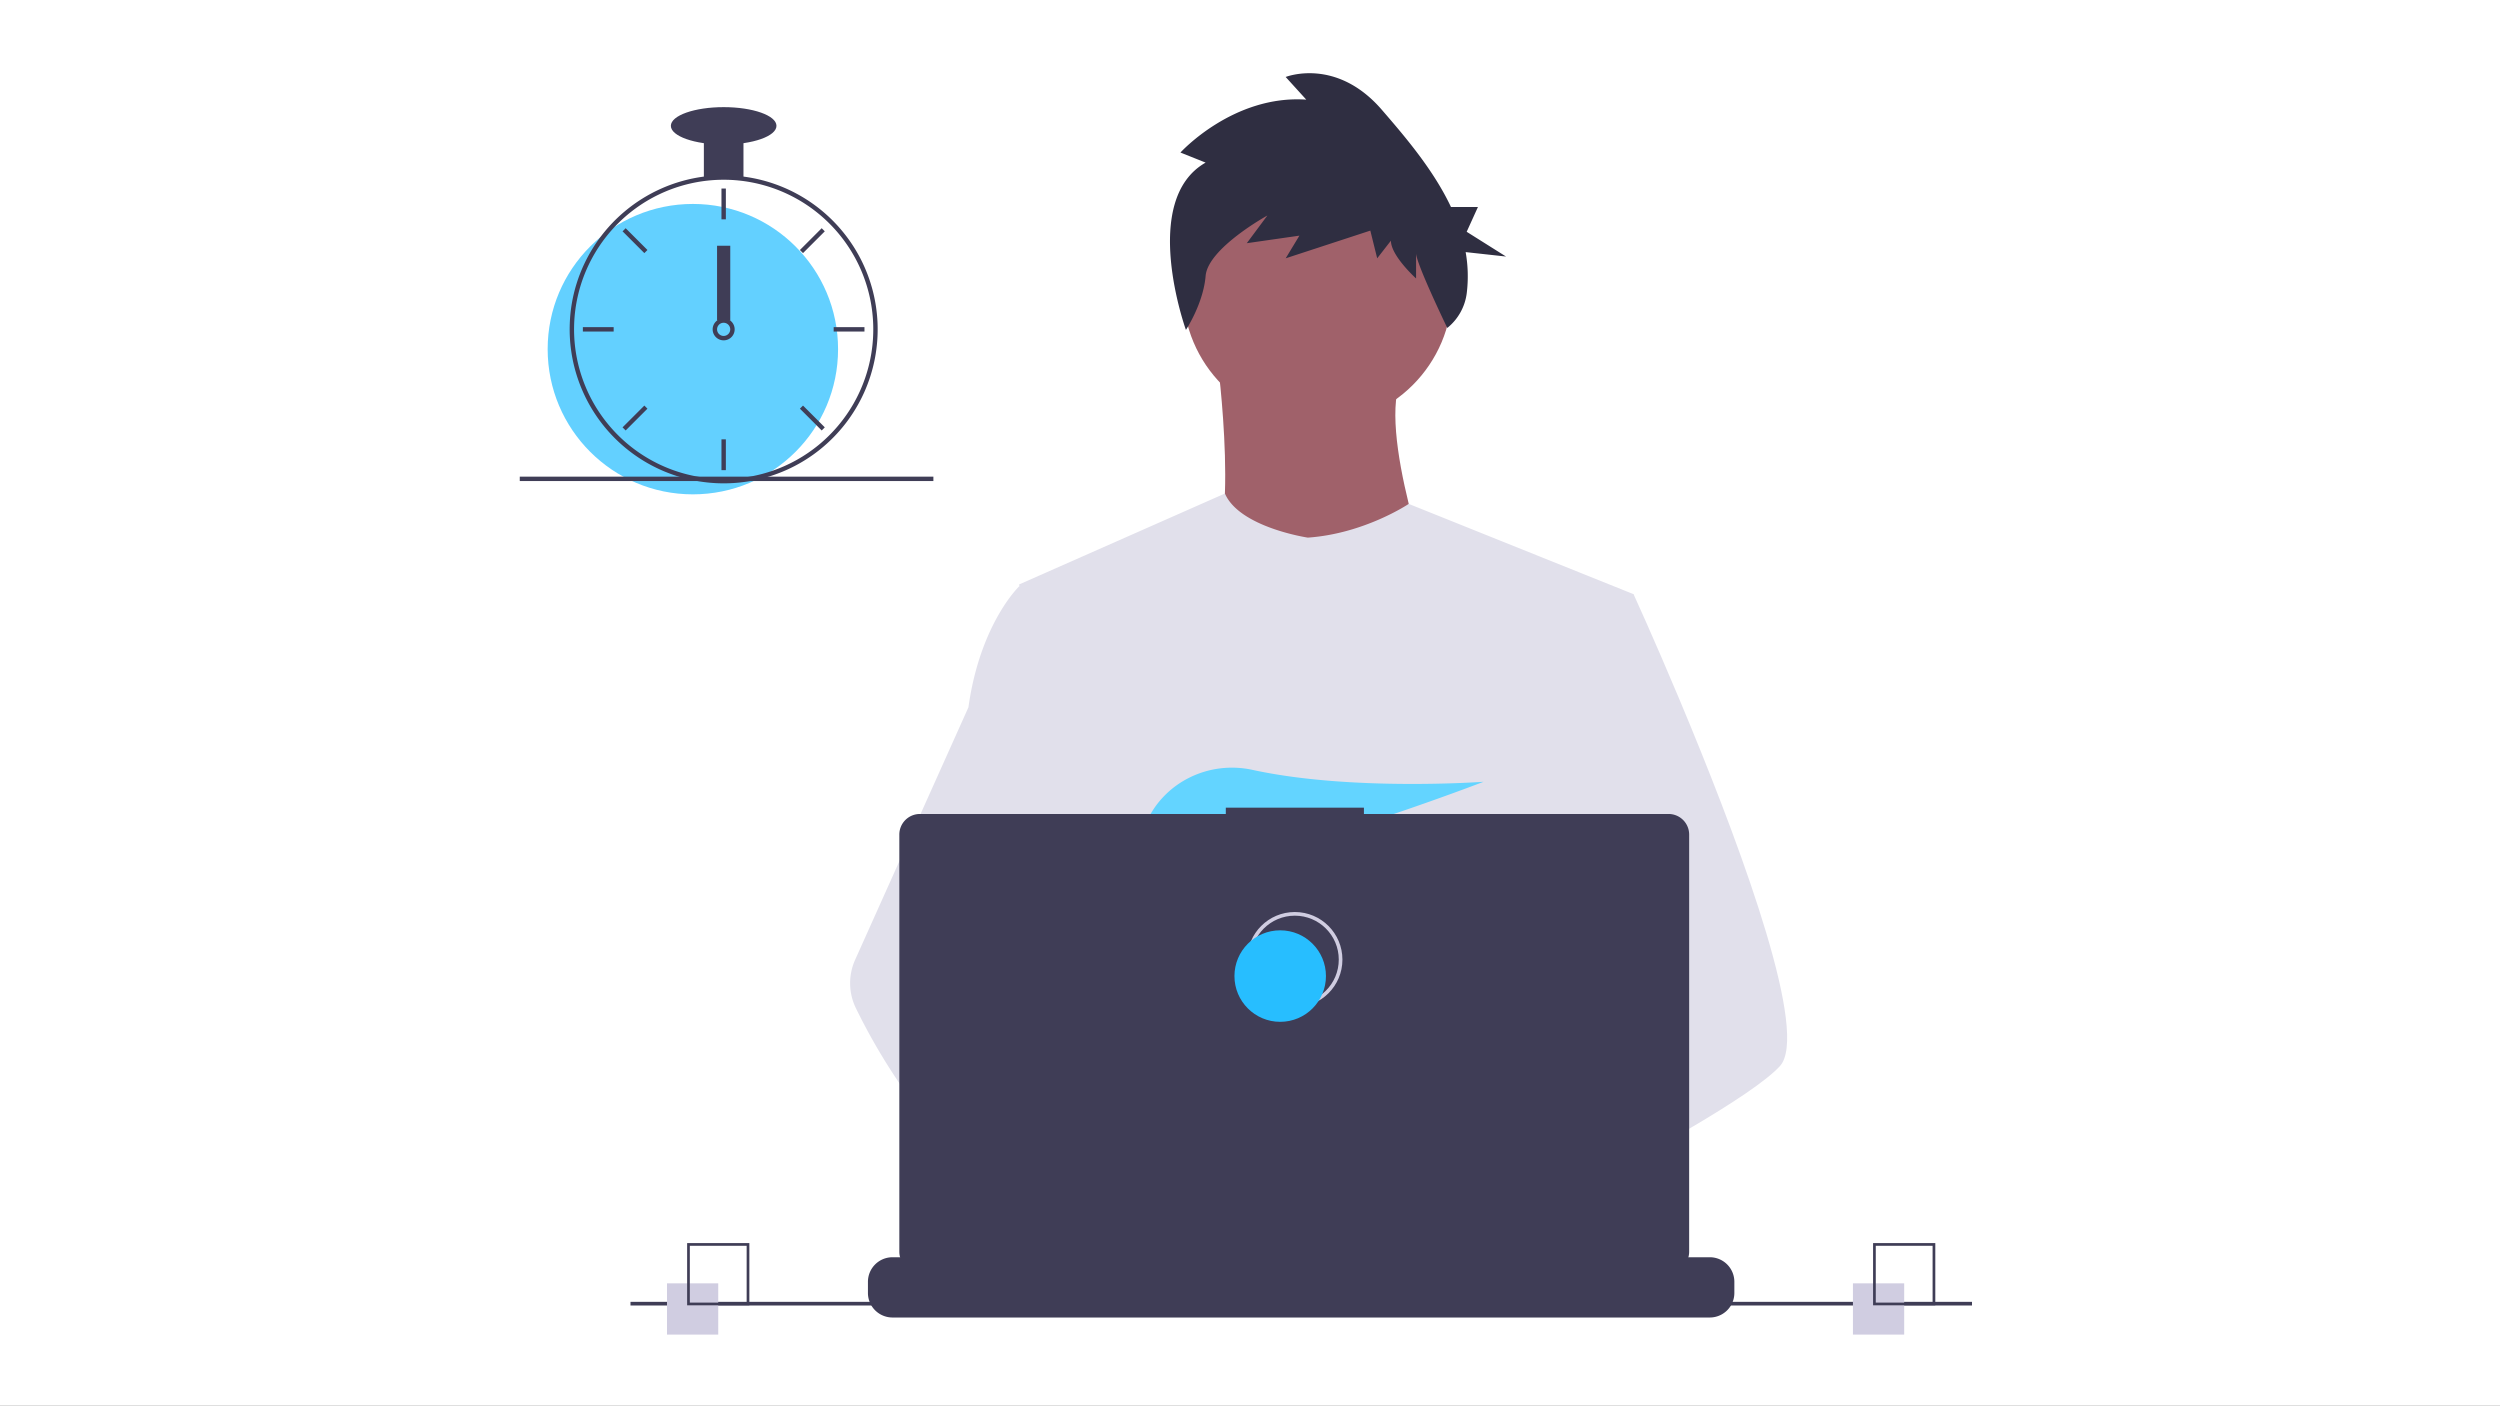 <svg xmlns="http://www.w3.org/2000/svg" xmlns:xlink="http://www.w3.org/1999/xlink" width="1366" height="768" viewBox="0 0 1366 768"><rect x="0" y="0" width="1366" height="768" fill="#808080" stroke="none"/><defs><clipPath id="clip-computer"><rect width="1366" height="768"/></clipPath></defs><g id="computer" clip-path="url(#clip-computer)"><rect width="1366" height="768" fill="#fff"/><g id="Group_1" data-name="Group 1" transform="translate(284 40)"><circle id="Ellipse_1" cx="73.536" cy="73.536" r="73.536" fill="#a0616a" data-name="Ellipse 1" transform="translate(362.386 44.869)"/><path id="Path_1" fill="#a0616a" d="M581.722,260.562s13.855,104.443-7.46,116.166,126.823,12.789,126.823,12.789-33.038-90.589-18.117-118.3Z" data-name="Path 1" transform="translate(-200.686 -105.389)"/><path id="Path_2" fill="#e1e0eb" d="M809.257,390.045l-12.32,56.1-26.05,118.69-.78,6.5-8.99,75.25-5.98,49.99-4.01,33.58c-24.38,12.53-42.05,21.18-42.05,21.18s-1.52-7.62-3.97-17.37c-17.11,5.13-48.77,13.64-75.6,15.34,9.77,10.89,14.26,21.12,8.17,28.67-18.38,22.76-94.26-24.92-120.8-42.7a71.842,71.842,0,0,0-.7,12.86l-20.31-15.62,2.01-35.94,3.39-60.81,4.26-76.26a80.067,80.067,0,0,1-3.37-10.03c-6.22-22.12-13.77-66.29-19.56-103.33-4.66-29.81-8.16-55-8.9-60.36-.1-.7-.15-1.06-.15-1.06l112.43-49.68c7.99,18.53,45.3,24.1,45.3,24.1,30.91-2.13,55.14-18.43,55.14-18.43Z" data-name="Path 2" transform="translate(-200.686 -105.389)"/><path id="Path_3" fill="#a0616a" d="M717.607,730.025s-4.76,1.63-12.5,3.94c-17.11,5.13-48.77,13.64-75.6,15.34-23.1,1.48-42.62-2.08-46.19-17.15-1.53-6.48.64-11.81,5.37-16.19,14.12-13.09,51-17.78,80.25-19.39,8.26-.45,15.9-.66,22.26-.74,10.8-.14,17.88.08,17.88.08l.17.66Z" data-name="Path 3" transform="translate(-200.686 -105.389)"/><path id="Path_4" fill="#2f2e41" d="M575.433,154.235l-13.75-5.5s28.749-31.651,68.747-28.9l-11.25-12.385s27.5-11.009,52.5,17.89c13.141,15.191,28.346,33.048,37.825,53.163h14.725l-6.146,13.532,21.509,13.532-22.077-2.431a75.616,75.616,0,0,1,.6,22.445,29.041,29.041,0,0,1-10.634,19h0s-17.052-35.3-17.052-40.8v13.761s-13.749-12.385-13.749-20.642l-7.5,9.633-3.75-15.137-46.248,15.137,7.5-12.385-28.749,4.128,11.25-15.137s-32.5,17.89-33.749,33.027-10.762,29.481-10.762,29.481S539.184,174.877,575.433,154.235Z" data-name="Path 4" transform="translate(-200.686 -105.389)"/><path id="Path_5" fill="#e1e0eb" d="M889.187,647.955c-7.49,8.12-26.05,20.35-48.55,33.59-8.37,4.92-17.28,9.99-26.37,15.03-21.69,12.03-44.4,23.95-63.14,33.58-24.38,12.53-42.05,21.18-42.05,21.18s-1.52-7.62-3.97-17.37c-3.28-13.05-8.22-29.92-13.37-37.39-.18-.26-.36-.5-.54-.74-1.5-1.97-3.01-3.12-4.5-3.12l74.42-46.13,32.16-19.94-23.17-55.31-29.06-69.38,17.54-55.81,17.63-56.1h33.04s10.94,23.88,24.93,57.18c2.09,4.98,4.25,10.17,6.45,15.53C869.417,532.755,905.3,630.505,889.187,647.955Z" data-name="Path 5" transform="translate(-200.686 -105.389)"/><path id="Path_6" fill="#a0616a" d="M637.677,777.975c-18.38,22.76-94.26-24.92-120.8-42.7-5.78-3.87-9.22-6.32-9.22-6.32l24.28-32.38,7.69-10.25s6.88,3.65,17.05,9.59c.37.22.74.44,1.12.66,8.77,5.15,19.78,11.88,30.89,19.39,15.33,10.37,30.83,22.2,40.82,33.34C639.277,760.2,643.767,770.425,637.677,777.975Z" data-name="Path 6" transform="translate(-200.686 -105.389)"/><path id="Path_7" fill="#e1e0eb" d="M556.677,695.915a47.784,47.784,0,0,0-8.1.66c-22.99,3.95-29.77,24.76-31.7,38.7a71.835,71.835,0,0,0-.7,12.86l-20.31-15.62-7.4-5.69c-17.81-6.21-33.68-17.24-47.44-30.25a238.482,238.482,0,0,1-31.95-37.89,334.139,334.139,0,0,1-24.72-42.4,31.184,31.184,0,0,1-.43-26.45l25.15-56.05,36.76-81.92q.4-2.925.89-5.72c7.29-41.8,26.82-60.36,26.82-60.36h14.92l9.98,60.36,12.4,74.99-8.69,28.34-20.08,65.45,19.19,20.84Z" data-name="Path 7" transform="translate(-200.686 -105.389)"/><path id="Path_8" fill="#63d4ff" d="M573.563,521.2l12.755,14.881c4.739-.9,9.687-1.965,14.784-3.158l-3.663-11.723,8.958,10.45c54-13.281,120.927-39.1,120.927-39.1s-72.257,5.3-126.208-6.489c-23.871-5.215-48.431,6.618-58.226,29-5.694,13.011-4.8,24.283,15.394,24.283a133.38,133.38,0,0,0,20.353-1.914Z" data-name="Path 8" transform="translate(-200.686 -105.389)"/><path id="Path_9" fill="#3f3d56" d="M864.337,765.775v6.07a13.339,13.339,0,0,1-.91,4.87,13.684,13.684,0,0,1-.97,2,13.437,13.437,0,0,1-11.55,6.56H404.357a13.437,13.437,0,0,1-11.55-6.56,13.681,13.681,0,0,1-.97-2,13.341,13.341,0,0,1-.91-4.87v-6.07a13.426,13.426,0,0,1,13.43-13.43H430.1v-2.83a.559.559,0,0,1,.56-.56h13.43a.559.559,0,0,1,.56.56v2.83h8.39v-2.83a.559.559,0,0,1,.56-.56h13.43a.559.559,0,0,1,.56.56v2.83h8.4v-2.83a.559.559,0,0,1,.56-.56h13.43a.559.559,0,0,1,.56.56v2.83h8.39v-2.83a.559.559,0,0,1,.56-.56h13.43a.559.559,0,0,1,.56.56v2.83h8.39v-2.83a.559.559,0,0,1,.56-.56h13.43a.559.559,0,0,1,.56.56v2.83h8.4v-2.83a.559.559,0,0,1,.56-.56h13.43a.559.559,0,0,1,.56.56v2.83h8.39v-2.83a.559.559,0,0,1,.56-.56h105.2a.559.559,0,0,1,.56.56v2.83h8.4v-2.83a.559.559,0,0,1,.56-.56h13.43a.566.566,0,0,1,.56.56v2.83h8.39v-2.83a.559.559,0,0,1,.56-.56h13.43a.559.559,0,0,1,.56.56v2.83h8.39v-2.83a.559.559,0,0,1,.56-.56h13.43a.559.559,0,0,1,.56.56v2.83h8.4v-2.83a.559.559,0,0,1,.56-.56H765.3a.557.557,0,0,1,.55.56v2.83h8.4v-2.83a.559.559,0,0,1,.56-.56h13.43a.559.559,0,0,1,.56.56v2.83h8.39v-2.83a.559.559,0,0,1,.56-.56h13.43a.559.559,0,0,1,.56.56v2.83h39.17a13.426,13.426,0,0,1,13.43,13.43Z" data-name="Path 9" transform="translate(-200.686 -105.389)"/><rect id="Rectangle_1" width="733" height="2" fill="#3f3d56" data-name="Rectangle 1" transform="translate(60.5 671.326)"/><path id="Path_10" fill="#3f3d56" d="M828.381,510.145H661.938v-3.431H586.466v3.431H419.337A11.259,11.259,0,0,0,408.078,521.4V749.315a11.259,11.259,0,0,0,11.259,11.259H828.381a11.259,11.259,0,0,0,11.259-11.259V521.4a11.259,11.259,0,0,0-11.259-11.259Z" data-name="Path 10" transform="translate(-200.686 -105.389)"/><circle id="Ellipse_2" cx="25" cy="25" r="25" fill="none" stroke="#d0cde1" stroke-miterlimit="10" stroke-width="2" data-name="Ellipse 2" transform="translate(398.5 459.326)"/><circle id="Ellipse_3" cx="25" cy="25" r="25" fill="#27beff" data-name="Ellipse 3" transform="translate(390.5 468.326)"/><rect id="Rectangle_2" width="28" height="28" fill="#d0cde1" data-name="Rectangle 2" transform="translate(80.446 661.223)"/><path id="Path_11" fill="#3f3d56" d="M292.136,744.612v34h34v-34Zm32.52,32.52h-31.05v-31.04h31.05Z" data-name="Path 11" transform="translate(-200.686 -105.389)"/><rect id="Rectangle_3" width="28" height="28" fill="#d0cde1" data-name="Rectangle 3" transform="translate(728.446 661.223)"/><path id="Path_12" fill="#3f3d56" d="M940.136,744.612v34h34v-34Zm32.52,32.52h-31.05v-31.04h31.05Z" data-name="Path 12" transform="translate(-200.686 -105.389)"/><circle id="Ellipse_4" cx="79.34" cy="79.34" r="79.34" fill="#63d0ff" data-name="Ellipse 4" transform="translate(15.24 71.433)"/><path id="Path_13" fill="#3f3d56" d="M322.915,161.879a85.755,85.755,0,0,0-21.638,0,84.368,84.368,0,0,0-69.615,58.712,83.224,83.224,0,0,0-3.654,21.662c-.036,1.022-.06,2.056-.06,3.09A84.233,84.233,0,0,0,312.1,329.492c1.791,0,3.582-.06,5.349-.168a83.232,83.232,0,0,0,12.334-1.707,84.159,84.159,0,0,0-6.864-165.737Zm15.519,160.857h-.012a80.908,80.908,0,0,1-20.977,4.171c-1.767.12-3.558.18-5.349.18a81.845,81.845,0,0,1-81.745-81.745c0-1.034.024-2.068.06-3.089a81.745,81.745,0,1,1,108.023,80.483Z" data-name="Path 13" transform="translate(-200.686 -105.389)"/><rect id="Rectangle_4" width="2.404" height="16.83" fill="#3f3d56" data-name="Rectangle 4" transform="translate(110.208 63.018)"/><rect id="Rectangle_5" width="2.404" height="16.83" fill="#3f3d56" data-name="Rectangle 5" transform="translate(56.159 86.402) rotate(-45)"/><rect id="Rectangle_6" width="2.404" height="16.83" fill="#3f3d56" data-name="Rectangle 6" transform="translate(34.474 141.156) rotate(-90)"/><rect id="Rectangle_7" width="2.404" height="16.83" fill="#3f3d56" data-name="Rectangle 7" transform="translate(57.858 195.205) rotate(-135)"/><rect id="Rectangle_8" width="2.404" height="16.83" fill="#3f3d56" data-name="Rectangle 8" transform="translate(154.761 98.3) rotate(-135)"/><rect id="Rectangle_9" width="2.404" height="16.83" fill="#3f3d56" data-name="Rectangle 9" transform="translate(171.517 141.156) rotate(-90)"/><rect id="Rectangle_10" width="2.404" height="16.83" fill="#3f3d56" data-name="Rectangle 10" transform="translate(153.063 183.305) rotate(-45)"/><rect id="Rectangle_11" width="2.404" height="16.83" fill="#3f3d56" data-name="Rectangle 11" transform="translate(110.208 200.06)"/><path id="Path_14" fill="#3f3d56" d="M315.7,240.534a6.011,6.011,0,0,0-7.213,0,6.187,6.187,0,0,0-1.719,2.02,6.011,6.011,0,1,0,8.932-2.02Zm-3.606,8.415a3.617,3.617,0,0,1-3.606-3.606,3.671,3.671,0,0,1,.637-2.044,3.6,3.6,0,1,1,2.969,5.65Z" data-name="Path 14" transform="translate(-200.686 -105.389)"/><rect id="Rectangle_12" width="21.638" height="21.638" fill="#3f3d56" data-name="Rectangle 12" transform="translate(100.591 35.369)"/><ellipse id="Ellipse_5" cx="28.851" cy="10.218" fill="#3f3d56" data-name="Ellipse 5" rx="28.851" ry="10.218" transform="translate(82.559 18.539)"/><rect id="Rectangle_13" width="7.213" height="40.872" fill="#3f3d56" data-name="Rectangle 13" transform="translate(107.803 94.273)"/><rect id="Rectangle_14" width="226" height="2.404" fill="#3f3d56" data-name="Rectangle 14" transform="translate(0 220.44)"/></g></g></svg>
